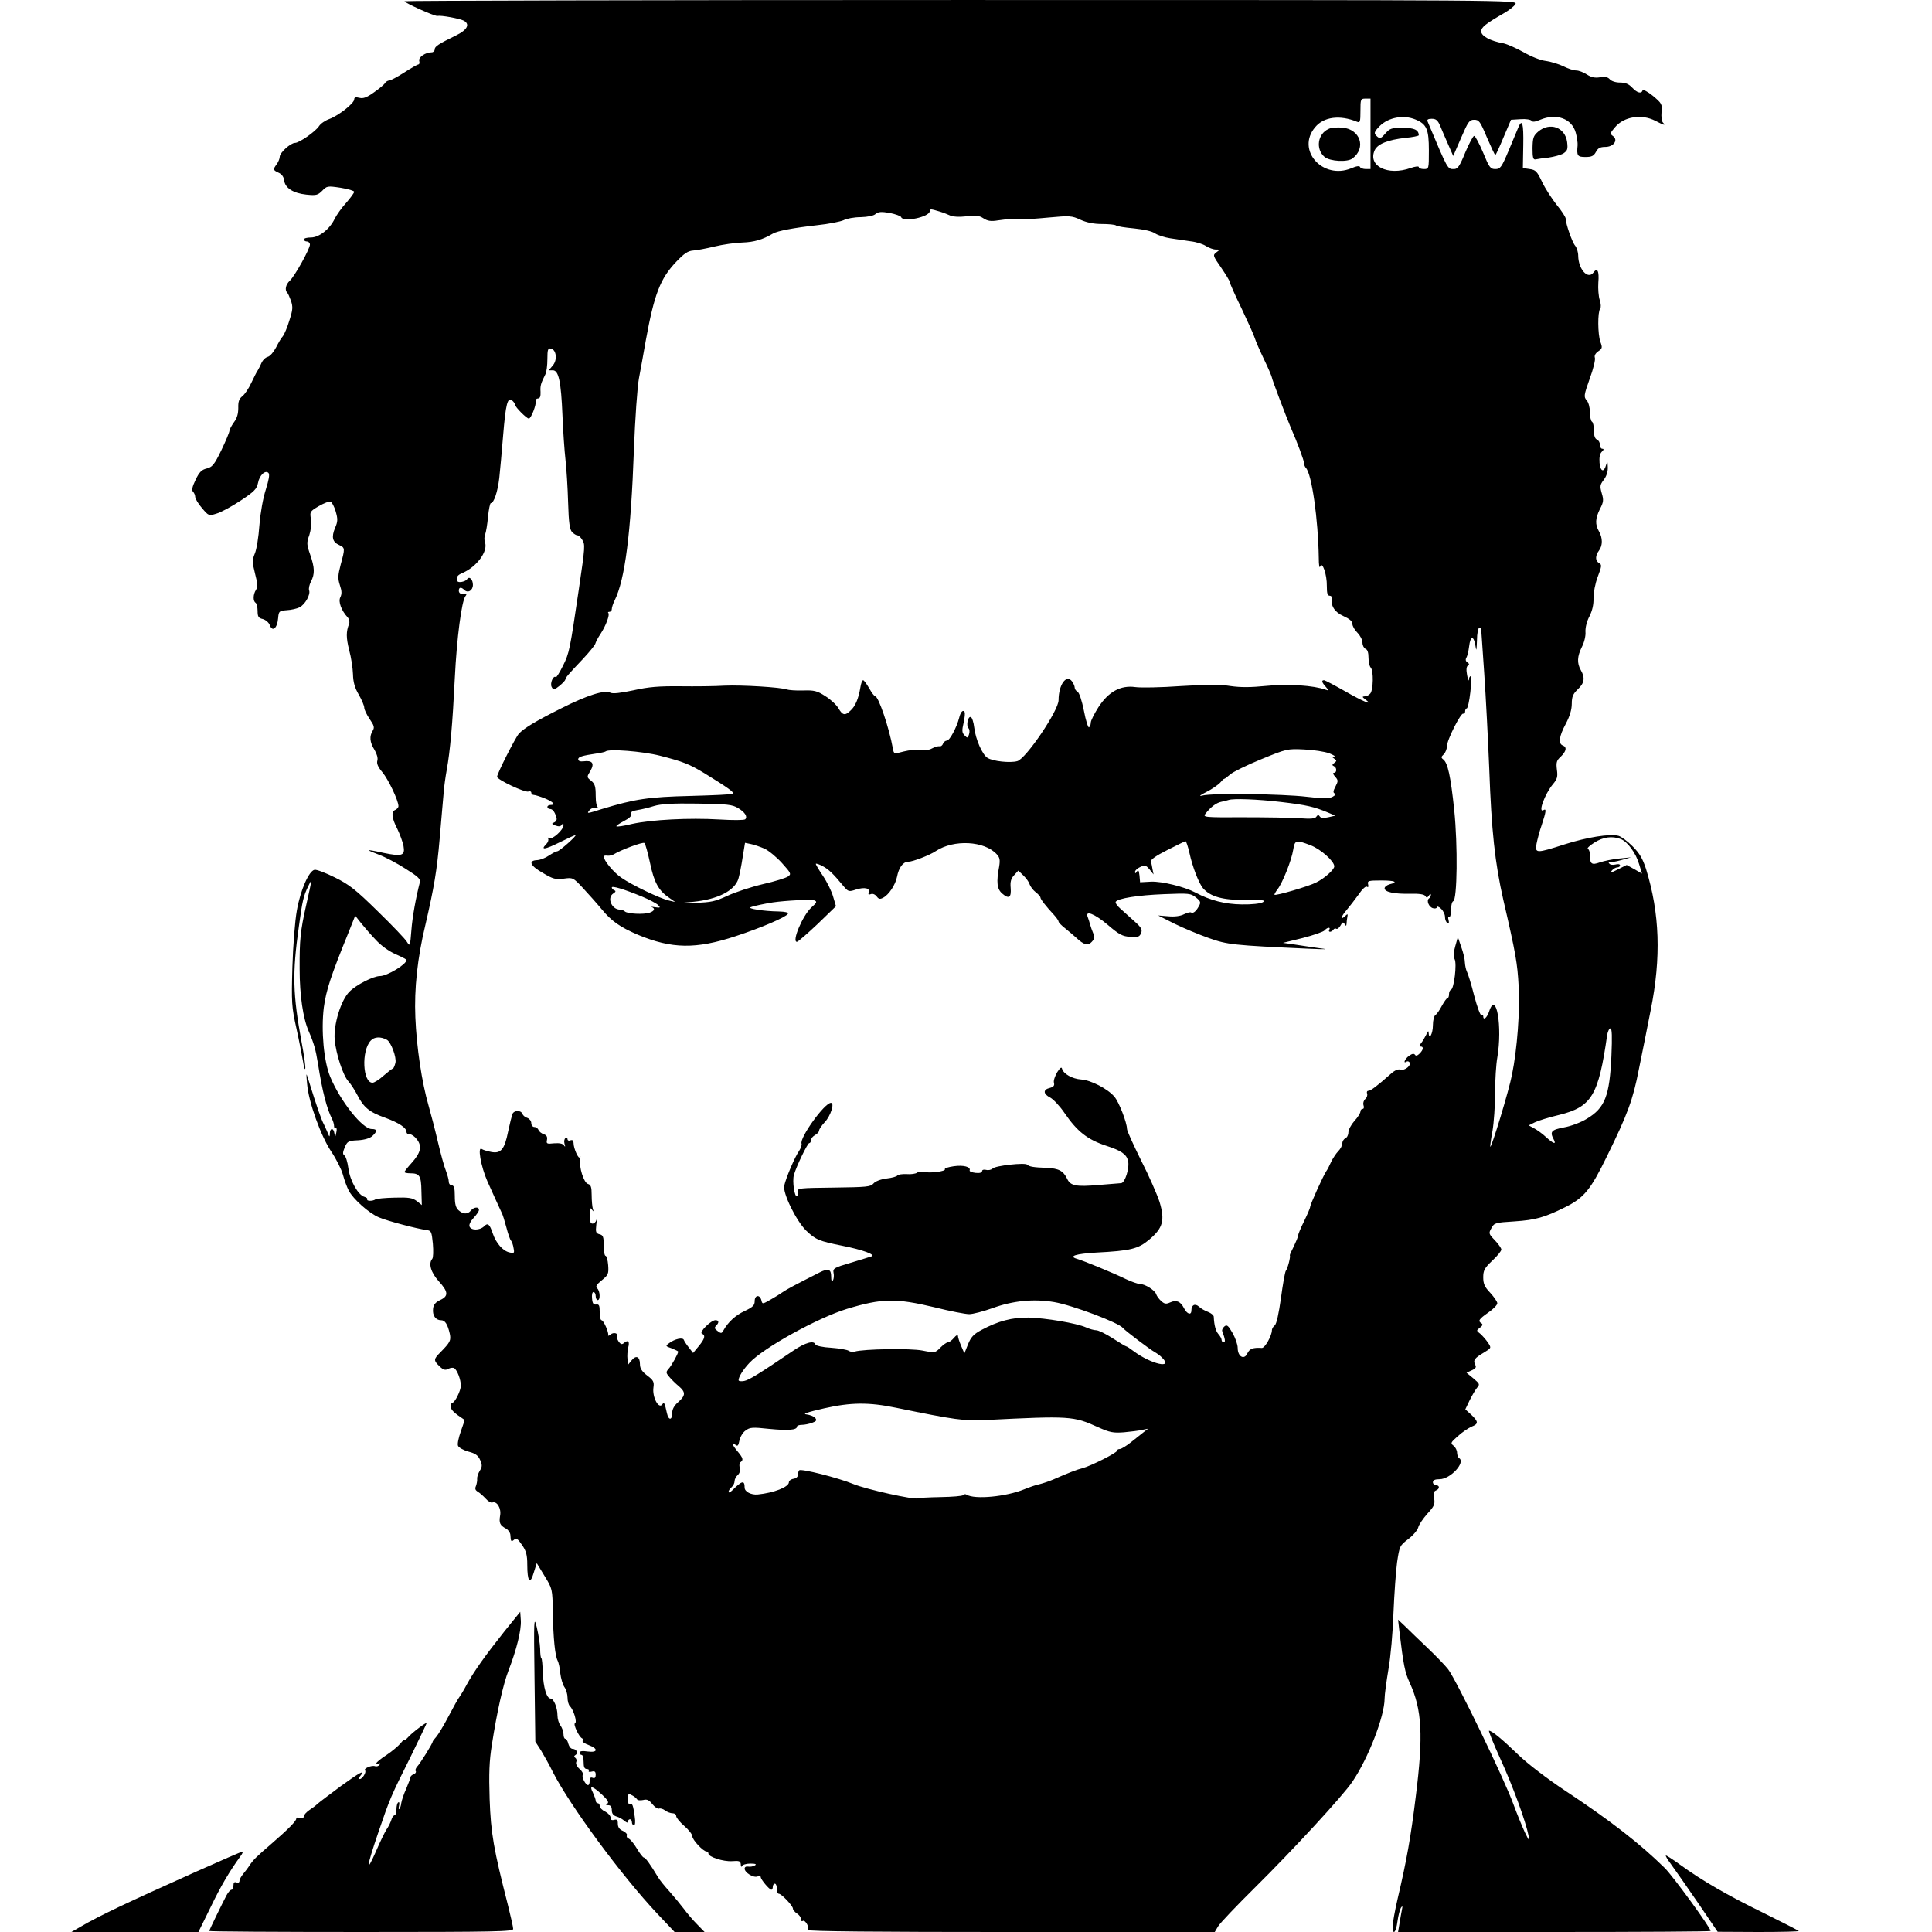 <?xml version="1.0" standalone="no"?>
<!DOCTYPE svg PUBLIC "-//W3C//DTD SVG 20010904//EN"
 "http://www.w3.org/TR/2001/REC-SVG-20010904/DTD/svg10.dtd">
<svg version="1.0" xmlns="http://www.w3.org/2000/svg"
 width="960pt" height="960pt" viewBox="0 0 960 960"
 preserveAspectRatio="xMidYMid meet">
<g transform="translate(0,960) scale(0.1,-0.1)"
fill="#000000" stroke="none">
<path d="M2010 9594 c0 -8 149 -75 163 -73 19 4 110 -13 130 -23 34 -17 20
-46 -35 -73 -92 -45 -108 -56 -108 -71 0 -7 -7 -14 -15 -14 -31 0 -66 -24 -62
-42 3 -10 1 -18 -4 -18 -4 0 -36 -18 -70 -40 -34 -22 -68 -40 -75 -40 -7 0
-17 -6 -21 -13 -4 -7 -29 -28 -55 -46 -35 -25 -53 -32 -72 -27 -19 5 -26 2
-26 -8 0 -19 -77 -80 -123 -97 -20 -7 -44 -23 -52 -36 -18 -27 -98 -83 -119
-83 -22 0 -76 -49 -76 -69 0 -9 -7 -26 -15 -37 -19 -26 -19 -29 9 -42 16 -7
26 -21 28 -38 4 -38 45 -64 110 -71 49 -5 57 -3 79 19 23 24 26 25 92 15 37
-6 67 -15 67 -20 0 -5 -18 -30 -40 -55 -23 -25 -48 -61 -57 -79 -24 -51 -77
-93 -118 -93 -19 0 -35 -4 -35 -10 0 -5 7 -10 15 -10 8 0 15 -7 15 -15 0 -22
-76 -158 -100 -180 -20 -18 -26 -46 -13 -59 4 -3 12 -22 19 -41 10 -30 9 -45
-8 -97 -10 -34 -25 -69 -32 -78 -8 -8 -23 -34 -34 -56 -12 -23 -30 -44 -41
-47 -12 -3 -25 -16 -31 -29 -5 -12 -14 -30 -19 -38 -6 -8 -20 -37 -33 -64 -12
-26 -32 -56 -44 -65 -16 -13 -21 -27 -20 -58 0 -29 -6 -51 -22 -72 -12 -17
-22 -36 -22 -42 0 -7 -18 -50 -40 -96 -35 -72 -45 -84 -73 -91 -25 -6 -37 -18
-55 -56 -17 -35 -20 -52 -13 -59 6 -6 11 -18 11 -26 0 -9 15 -34 34 -56 33
-39 34 -39 72 -27 22 6 75 35 119 64 68 45 81 58 87 88 7 38 36 66 52 50 7 -7
2 -34 -13 -82 -14 -43 -27 -116 -32 -178 -4 -58 -14 -121 -23 -141 -13 -32
-13 -42 1 -98 13 -49 14 -68 5 -82 -15 -23 -15 -56 -2 -64 5 -3 10 -22 10 -40
0 -29 4 -36 26 -41 14 -4 30 -17 35 -31 13 -35 37 -14 41 35 3 35 5 37 43 40
22 1 51 8 63 14 28 14 56 64 48 85 -3 8 1 27 9 43 20 38 19 69 -4 135 -17 49
-18 58 -4 96 8 26 12 57 8 80 -6 36 -5 38 39 64 26 15 52 25 59 22 6 -2 18
-24 25 -48 11 -38 11 -50 -3 -82 -19 -46 -13 -70 20 -85 30 -14 30 -16 8 -97
-14 -54 -15 -69 -4 -103 10 -29 10 -44 2 -60 -11 -21 5 -66 37 -100 7 -8 10
-22 7 -31 -16 -40 -15 -70 0 -131 10 -36 18 -90 19 -120 1 -40 9 -68 29 -102
15 -26 27 -55 27 -64 0 -10 12 -35 27 -57 22 -32 25 -42 15 -58 -17 -27 -15
-57 9 -95 12 -21 18 -41 14 -54 -4 -14 3 -31 25 -57 30 -36 80 -141 80 -169 0
-6 -7 -14 -15 -18 -22 -8 -19 -40 9 -94 13 -27 27 -65 31 -85 9 -49 -7 -54
-99 -35 -39 9 -72 15 -74 13 -1 -1 22 -11 51 -22 30 -11 89 -42 131 -69 64
-40 77 -52 72 -69 -19 -74 -37 -171 -42 -240 -6 -77 -7 -79 -22 -55 -8 14 -73
82 -145 152 -110 108 -142 133 -213 168 -46 23 -91 40 -101 38 -28 -5 -71
-103 -88 -203 -9 -49 -19 -175 -22 -280 -5 -178 -4 -197 20 -305 14 -63 28
-137 33 -165 4 -27 9 -43 11 -35 2 8 -6 67 -18 130 -44 240 -47 342 -14 575
18 132 23 152 46 200 21 43 21 43 -10 -95 -28 -124 -33 -171 -32 -316 0 -129
17 -245 45 -308 26 -60 35 -92 46 -161 22 -140 44 -224 71 -277 5 -10 9 -25 9
-33 0 -9 4 -14 9 -11 4 3 6 -7 2 -22 -5 -25 -6 -25 -9 -5 -4 30 -22 30 -23 1
0 -15 -2 -18 -6 -8 -3 8 -13 31 -22 50 -16 30 -35 86 -80 230 -10 32 -10 29
-5 -25 7 -90 68 -259 120 -337 25 -37 51 -89 58 -115 7 -26 20 -62 29 -79 22
-42 100 -112 150 -133 42 -18 190 -57 237 -63 23 -3 25 -8 31 -68 3 -36 2 -69
-3 -75 -20 -23 -7 -68 32 -111 48 -53 50 -74 7 -94 -23 -11 -33 -23 -35 -43
-4 -33 13 -57 39 -57 21 0 33 -20 44 -67 7 -34 2 -43 -47 -93 -34 -34 -34 -40
-4 -69 19 -18 28 -21 43 -13 11 6 24 7 30 4 15 -10 33 -57 33 -87 0 -25 -30
-85 -42 -85 -5 0 -8 -9 -8 -19 0 -16 15 -31 68 -66 1 -2 -7 -27 -18 -57 -11
-31 -18 -63 -14 -72 4 -9 27 -22 52 -29 35 -9 48 -19 58 -42 11 -25 10 -34 -2
-53 -8 -13 -14 -31 -13 -40 1 -9 -2 -25 -6 -36 -6 -13 -3 -21 9 -28 10 -6 27
-21 39 -34 12 -14 27 -22 33 -20 23 9 46 -29 39 -65 -6 -37 -1 -48 30 -65 11
-6 20 -20 21 -30 2 -34 4 -37 18 -25 12 10 19 5 40 -26 21 -30 26 -50 26 -98
0 -84 14 -102 32 -40 l15 48 39 -64 c39 -64 39 -64 41 -179 2 -130 11 -217 24
-242 5 -9 11 -37 13 -62 3 -25 12 -56 20 -68 9 -12 16 -36 16 -53 0 -17 5 -36
12 -43 19 -19 37 -81 25 -85 -10 -3 20 -69 36 -75 4 -2 5 -8 2 -12 -3 -5 11
-14 30 -21 49 -18 46 -39 -5 -32 -26 4 -40 2 -40 -6 0 -6 5 -11 10 -11 6 0 10
-16 10 -35 0 -25 4 -35 16 -35 8 0 13 -4 10 -9 -4 -5 3 -7 14 -4 15 4 20 0 20
-16 0 -14 -5 -19 -15 -15 -10 4 -15 0 -15 -15 0 -12 -3 -21 -8 -21 -12 0 -33
40 -26 51 3 6 -4 19 -16 29 -13 11 -20 26 -17 34 4 9 1 18 -5 22 -7 4 -6 9 2
14 15 9 4 30 -15 30 -8 0 -17 11 -21 25 -3 14 -10 25 -15 25 -5 0 -9 10 -9 23
0 13 -7 32 -15 43 -8 10 -15 33 -15 51 0 38 -19 83 -34 83 -20 0 -36 56 -39
128 -1 40 -4 72 -7 72 -3 0 -6 21 -6 48 -1 26 -9 74 -17 107 -14 57 -15 42
-11 -254 l4 -315 29 -45 c15 -25 42 -73 58 -106 85 -167 342 -516 520 -705
l85 -90 74 0 75 0 -37 38 c-20 20 -50 55 -66 77 -16 21 -48 60 -71 86 -23 25
-49 57 -57 71 -41 68 -63 98 -71 98 -4 0 -20 20 -34 44 -14 24 -33 47 -41 50
-8 3 -12 10 -9 16 3 5 -5 15 -19 22 -18 7 -26 19 -26 36 0 19 -4 23 -19 19
-12 -3 -18 1 -17 11 0 9 -11 22 -26 30 -16 7 -28 20 -28 28 0 7 -4 14 -10 14
-5 0 -10 6 -10 13 0 6 -7 24 -14 40 -20 38 -3 34 45 -10 28 -26 36 -39 27 -45
-10 -5 -8 -8 5 -8 11 0 17 -8 17 -24 0 -17 7 -27 23 -32 12 -3 30 -13 40 -22
11 -9 17 -11 17 -4 0 7 5 12 10 12 6 0 10 -7 10 -15 0 -8 5 -15 10 -15 6 0 8
17 4 43 -8 58 -12 69 -24 62 -6 -4 -10 7 -10 25 0 27 2 30 19 20 11 -5 23 -15
26 -20 3 -6 17 -7 31 -4 19 5 29 0 45 -20 12 -15 27 -25 33 -23 7 3 20 -1 31
-9 10 -8 27 -14 37 -14 10 0 18 -6 18 -14 0 -8 18 -30 40 -49 22 -19 40 -42
40 -51 0 -18 54 -76 71 -76 5 0 9 -4 9 -10 0 -17 74 -41 118 -38 36 3 42 0 43
-17 0 -11 3 -14 6 -7 2 6 21 12 41 12 26 0 33 -3 23 -9 -8 -5 -23 -8 -33 -6
-10 2 -18 -2 -18 -10 0 -20 44 -47 64 -39 9 3 16 2 16 -3 0 -12 43 -63 53 -63
4 0 7 7 7 15 0 8 5 15 10 15 6 0 10 -11 10 -25 0 -14 4 -25 10 -25 13 0 70
-60 70 -74 0 -6 9 -17 20 -24 11 -7 20 -19 20 -28 0 -8 4 -13 9 -9 12 7 34
-32 26 -45 -4 -7 348 -10 1007 -10 l1014 0 16 27 c9 16 91 102 183 193 189
187 439 458 485 527 79 116 160 326 160 413 0 19 9 85 19 145 11 61 22 187 25
280 4 94 12 207 18 252 12 80 13 83 55 115 24 18 46 44 50 58 3 14 24 44 45
68 35 38 39 48 34 77 -5 24 -3 34 9 39 19 7 20 26 0 26 -8 0 -15 7 -15 15 0
10 10 15 33 15 54 0 131 84 97 105 -5 3 -10 16 -10 27 0 11 -8 27 -17 34 -17
13 -15 16 21 48 22 20 52 40 68 47 35 14 35 24 -1 59 l-30 27 21 44 c12 24 28
52 37 63 15 17 14 20 -18 47 l-34 28 26 12 c20 9 24 16 17 28 -11 22 -4 32 43
60 38 23 38 23 21 49 -10 15 -27 34 -38 44 -21 16 -21 17 -2 31 13 10 15 16 8
21 -20 12 -14 21 33 54 25 17 45 38 45 46 0 8 -16 31 -35 52 -28 29 -35 45
-35 77 0 34 6 46 45 83 25 23 45 48 45 55 0 7 -15 28 -32 46 -31 32 -32 35
-17 61 14 26 19 27 114 33 104 7 148 19 251 70 95 47 127 86 209 254 103 210
129 281 158 430 15 72 41 204 59 295 53 263 45 482 -23 702 -17 52 -32 78 -67
113 -25 25 -56 48 -70 52 -44 11 -155 -7 -266 -42 -143 -46 -150 -46 -141 3 4
20 15 63 26 94 21 64 24 82 9 73 -30 -18 6 80 46 128 22 26 25 38 20 73 -4 35
-2 45 19 64 28 27 32 48 10 56 -23 9 -18 46 15 107 20 38 30 71 30 100 0 35 6
49 30 72 33 31 37 57 15 95 -20 35 -18 69 5 115 12 23 20 56 18 76 -1 21 7 53
20 77 14 28 21 58 20 90 0 27 8 72 21 106 20 53 21 60 7 68 -20 11 -20 37 -1
62 19 25 19 63 0 96 -20 35 -18 64 5 111 18 34 19 45 9 78 -10 35 -9 42 10 67
13 17 21 40 20 63 -1 30 -2 32 -8 12 -11 -40 -28 -36 -33 9 -2 27 1 45 11 55
11 10 11 15 3 15 -7 0 -12 9 -12 20 0 11 -7 23 -15 26 -10 4 -15 20 -15 44 0
22 -4 42 -10 45 -5 3 -10 25 -10 47 0 24 -7 49 -16 59 -15 17 -14 25 15 107
18 48 29 95 26 104 -4 10 2 22 16 32 21 14 22 19 11 48 -13 37 -14 147 -1 164
5 6 4 25 -2 43 -6 18 -9 57 -7 87 5 58 -5 77 -25 49 -27 -35 -74 17 -75 84 0
18 -7 40 -15 50 -15 17 -47 109 -47 134 0 8 -20 39 -44 68 -24 30 -57 81 -73
114 -25 53 -32 61 -62 65 l-34 5 2 113 c2 109 -5 136 -25 88 -5 -12 -27 -64
-48 -115 -35 -83 -41 -91 -66 -91 -25 0 -30 8 -61 83 -19 45 -39 82 -44 82 -5
0 -25 -37 -44 -82 -28 -69 -38 -83 -56 -83 -33 0 -29 -7 -132 238 -3 8 4 12
21 12 21 0 30 -7 42 -35 8 -20 26 -61 40 -93 l25 -57 39 90 c35 81 41 90 65
90 24 0 30 -8 63 -87 21 -48 39 -88 42 -88 3 0 21 40 41 88 l37 87 48 3 c26 2
50 -2 54 -8 4 -7 18 -6 43 5 81 34 158 6 177 -65 6 -22 10 -50 9 -62 -5 -52
-1 -58 39 -58 31 0 41 5 52 25 10 19 21 25 46 25 42 0 66 34 39 54 -16 11 -15
15 10 44 44 53 132 67 200 32 44 -23 54 -25 38 -9 -6 6 -9 29 -7 52 4 40 1 44
-43 81 -26 21 -49 33 -51 27 -6 -18 -27 -13 -52 14 -17 18 -34 25 -61 25 -21
0 -42 7 -50 16 -9 11 -23 14 -49 10 -26 -4 -43 0 -65 14 -17 11 -40 20 -53 20
-12 0 -41 9 -62 20 -22 11 -61 23 -87 27 -28 3 -75 22 -113 44 -36 20 -81 40
-100 44 -64 11 -110 36 -110 59 0 21 22 38 112 90 26 15 52 35 58 46 11 20 -7
20 -2755 20 -1521 0 -2765 -3 -2765 -6z m4800 -659 l0 -175 -24 0 c-13 0 -26
5 -28 10 -2 7 -18 5 -43 -6 -143 -59 -276 91 -180 204 43 52 123 62 208 27 15
-6 17 0 17 54 0 58 1 61 25 61 l25 0 0 -175z m224 71 c55 -23 66 -48 66 -153
0 -93 0 -93 -25 -93 -14 0 -25 4 -25 10 0 5 -19 3 -41 -5 -113 -40 -214 10
-178 89 15 31 65 51 152 61 37 3 67 10 67 13 -1 27 -23 37 -81 37 -54 0 -63
-3 -85 -28 -20 -24 -27 -27 -39 -17 -20 17 -19 23 11 54 44 43 118 57 178 32z
m-2365 -457 c20 -6 44 -16 55 -21 10 -5 44 -7 77 -3 48 6 65 4 86 -10 20 -13
37 -16 72 -10 51 7 74 9 111 5 14 -1 76 3 139 9 107 10 117 9 160 -11 31 -14
66 -21 106 -21 33 0 65 -3 70 -7 6 -5 46 -11 90 -15 49 -5 90 -14 105 -25 14
-9 48 -20 75 -24 28 -4 73 -11 101 -15 28 -3 63 -14 77 -24 15 -9 36 -17 49
-17 21 0 21 0 2 -14 -18 -14 -18 -16 24 -76 23 -34 42 -65 42 -70 0 -5 26 -65
59 -132 32 -68 62 -134 66 -148 4 -14 25 -62 46 -106 22 -45 39 -86 39 -90 0
-8 71 -195 94 -249 31 -70 66 -164 66 -177 0 -8 4 -18 9 -23 29 -30 61 -254
64 -449 0 -33 3 -51 7 -41 10 29 34 -40 33 -97 0 -35 3 -48 14 -48 7 0 13 -6
11 -12 -7 -37 14 -70 57 -89 31 -14 45 -26 45 -39 0 -11 11 -30 25 -44 14 -14
25 -36 25 -49 0 -14 7 -27 15 -31 10 -3 15 -19 15 -44 0 -21 5 -43 11 -49 15
-15 13 -111 -2 -129 -6 -8 -19 -14 -28 -14 -13 -1 -13 -3 3 -15 45 -34 -11
-11 -100 40 -53 30 -100 55 -105 55 -14 0 -11 -11 9 -33 16 -19 16 -20 -1 -14
-58 21 -188 30 -293 19 -80 -8 -130 -8 -179 -1 -48 8 -119 8 -247 0 -98 -7
-201 -9 -227 -5 -73 10 -133 -23 -183 -100 -21 -33 -38 -67 -38 -77 0 -10 -4
-20 -9 -23 -4 -3 -16 34 -25 82 -10 50 -23 90 -32 95 -8 4 -14 14 -14 21 0 7
-6 20 -13 30 -28 38 -67 -16 -67 -93 0 -52 -162 -291 -205 -303 -35 -10 -121
-1 -148 16 -25 15 -59 91 -66 150 -3 27 -11 51 -17 53 -15 5 -24 -43 -12 -55
6 -6 7 -19 3 -31 -6 -19 -8 -20 -22 -5 -13 13 -14 23 -5 62 6 26 8 50 5 54 -8
14 -20 0 -27 -29 -12 -47 -47 -113 -61 -113 -7 0 -16 -7 -19 -15 -3 -9 -11
-15 -18 -13 -7 1 -24 -4 -37 -11 -14 -8 -38 -11 -58 -8 -18 3 -55 0 -82 -7
-49 -13 -49 -13 -54 13 -19 106 -72 261 -88 261 -4 0 -18 18 -30 40 -13 22
-26 40 -30 40 -5 0 -11 -17 -14 -37 -9 -54 -25 -93 -49 -114 -27 -26 -39 -24
-60 12 -10 17 -39 44 -65 60 -40 26 -55 30 -111 28 -36 -1 -72 2 -80 5 -29 11
-225 23 -310 19 -47 -3 -146 -4 -220 -3 -105 1 -157 -3 -232 -20 -66 -14 -103
-18 -115 -12 -29 15 -116 -13 -243 -77 -130 -65 -187 -100 -212 -127 -18 -21
-108 -198 -108 -214 0 -14 139 -80 156 -73 8 3 14 0 14 -6 0 -6 6 -11 12 -11
7 0 32 -8 55 -17 43 -18 56 -33 28 -33 -8 0 -15 -4 -15 -10 0 -5 6 -10 14 -10
13 0 26 -19 32 -48 1 -7 -5 -16 -13 -19 -13 -5 -12 -8 7 -15 16 -6 26 -5 32 4
6 10 8 9 8 -3 0 -22 -56 -73 -71 -64 -7 5 -10 4 -5 -3 3 -6 -1 -18 -10 -27
-30 -30 -7 -27 66 9 40 20 75 36 79 36 11 0 -79 -80 -90 -80 -6 0 -24 -10 -41
-21 -17 -12 -43 -22 -59 -23 -46 -2 -35 -28 29 -64 50 -30 63 -33 103 -28 45
6 47 6 95 -46 27 -29 69 -76 93 -105 50 -61 93 -90 181 -128 168 -70 288 -72
485 -7 128 42 249 94 260 111 4 7 -12 11 -47 12 -72 1 -156 14 -138 21 14 6
71 18 110 24 61 9 191 16 206 10 15 -6 14 -10 -15 -36 -43 -40 -98 -170 -71
-170 5 0 51 40 102 88 l92 89 -14 47 c-7 26 -30 73 -51 104 -21 31 -37 58 -35
60 2 2 18 -3 34 -12 29 -15 53 -38 104 -100 23 -27 26 -28 62 -16 42 13 71 7
63 -15 -4 -10 -1 -12 10 -8 9 4 21 -1 29 -11 10 -14 17 -15 32 -7 29 15 61 64
69 103 9 47 30 76 56 76 22 0 106 32 137 53 90 59 242 51 303 -16 15 -16 17
-28 12 -60 -15 -78 -11 -113 15 -135 33 -29 46 -20 42 28 -3 31 2 47 17 63
l21 23 25 -24 c13 -13 28 -32 31 -44 4 -11 17 -29 30 -39 13 -10 24 -22 24
-27 0 -8 27 -43 68 -87 12 -13 22 -28 22 -32 0 -5 15 -20 33 -34 17 -14 41
-34 53 -45 40 -38 60 -43 79 -22 15 16 16 25 7 43 -5 12 -12 31 -15 42 -3 11
-8 28 -12 38 -15 36 34 17 100 -39 56 -48 73 -57 111 -59 39 -3 46 0 54 18 7
18 2 28 -33 59 -23 21 -55 49 -70 63 -16 14 -26 29 -23 34 11 17 110 33 241
38 123 5 132 4 157 -16 24 -19 26 -25 15 -44 -14 -26 -28 -37 -39 -31 -4 3
-20 -2 -35 -9 -18 -9 -46 -13 -78 -10 l-50 4 81 -41 c45 -22 122 -54 170 -71
93 -33 121 -36 494 -53 101 -4 107 -4 45 4 -38 6 -92 13 -120 18 l-50 7 98 24
c54 14 103 31 109 38 12 15 32 18 23 3 -3 -5 -2 -10 4 -10 5 0 13 5 16 10 4 6
10 8 15 5 5 -3 14 4 21 16 9 17 13 19 20 8 7 -12 9 -11 10 1 0 8 2 23 4 34 3
14 1 16 -8 7 -27 -27 -26 -8 1 23 16 19 44 55 62 80 18 27 36 44 42 40 7 -5 9
0 6 12 -4 17 1 19 64 19 70 0 88 -8 43 -19 -14 -4 -25 -13 -25 -20 0 -19 50
-29 129 -27 43 1 68 -3 73 -11 6 -10 10 -10 18 2 6 9 10 10 10 3 0 -6 -4 -14
-9 -17 -15 -10 -1 -44 20 -49 10 -3 19 0 19 5 0 6 9 3 20 -7 11 -10 20 -28 20
-41 0 -13 5 -26 12 -30 8 -5 9 0 6 14 -4 12 -2 20 3 16 5 -3 9 13 9 35 0 21 5
41 11 43 20 7 23 277 5 453 -18 170 -32 233 -54 251 -12 9 -12 13 2 26 9 9 16
28 16 41 0 31 70 168 81 161 5 -3 9 2 9 10 0 9 4 16 8 16 5 0 13 36 18 80 5
44 6 80 2 80 -5 0 -9 -8 -9 -17 -1 -10 -5 0 -9 22 -5 27 -4 42 4 48 8 5 7 9
-3 16 -8 5 -10 14 -5 22 5 8 11 33 14 57 6 53 23 55 31 5 5 -32 6 -28 8 25 0
34 6 62 11 62 6 0 10 -3 10 -7 0 -5 7 -102 15 -218 8 -115 19 -329 25 -475 11
-308 28 -467 70 -652 62 -267 70 -315 76 -428 7 -122 -7 -313 -33 -440 -14
-75 -102 -365 -108 -358 -1 1 3 37 11 78 7 41 13 127 13 190 0 63 5 142 11
175 26 153 -5 335 -40 231 -11 -34 -30 -49 -30 -25 0 5 -4 8 -9 5 -5 -3 -21
40 -36 97 -14 56 -31 110 -36 119 -5 10 -9 30 -10 45 0 16 -8 50 -18 77 l-17
50 -13 -46 c-9 -31 -10 -52 -3 -64 12 -23 -3 -147 -18 -152 -6 -2 -10 -12 -10
-23 0 -10 -3 -19 -8 -19 -4 0 -16 -17 -27 -37 -11 -21 -25 -42 -32 -46 -7 -4
-13 -27 -13 -52 0 -41 -19 -76 -21 -38 0 13 -4 11 -12 -8 -7 -14 -18 -33 -26
-43 -9 -10 -10 -16 -2 -16 16 0 14 -16 -5 -35 -11 -11 -19 -13 -23 -6 -5 7
-14 6 -29 -5 -21 -14 -32 -42 -13 -29 5 3 12 1 15 -4 10 -15 -24 -42 -44 -36
-12 4 -29 -3 -47 -19 -71 -63 -102 -86 -113 -86 -7 0 -10 -6 -7 -14 3 -8 -1
-20 -9 -27 -8 -7 -12 -20 -9 -30 4 -11 2 -19 -4 -19 -6 0 -11 -6 -11 -13 0 -7
-13 -29 -30 -47 -16 -18 -30 -44 -30 -57 0 -13 -7 -26 -15 -29 -8 -4 -15 -15
-15 -25 0 -10 -9 -28 -20 -39 -11 -11 -26 -34 -35 -52 -8 -18 -19 -40 -25 -48
-16 -24 -80 -166 -80 -177 0 -6 -14 -38 -30 -71 -17 -34 -30 -66 -30 -72 0 -6
-10 -30 -21 -53 -12 -23 -21 -43 -20 -45 5 -5 -11 -67 -20 -77 -4 -6 -15 -67
-24 -135 -11 -78 -22 -129 -31 -136 -8 -6 -14 -17 -14 -24 0 -27 -35 -89 -50
-88 -44 3 -61 -4 -72 -27 -15 -34 -48 -17 -48 27 0 17 -12 51 -26 75 -21 37
-28 42 -40 32 -8 -7 -13 -17 -11 -23 15 -40 17 -56 8 -56 -6 0 -11 5 -11 12 0
6 -7 19 -16 29 -13 15 -21 43 -23 87 -1 7 -13 17 -28 23 -16 6 -36 17 -45 26
-20 18 -38 9 -38 -18 0 -26 -21 -20 -37 11 -17 33 -37 42 -67 29 -22 -10 -29
-9 -46 6 -11 10 -22 25 -25 34 -6 20 -56 51 -81 51 -10 0 -41 11 -69 24 -61
30 -212 92 -244 101 -44 13 -5 25 95 31 172 9 209 18 264 64 69 58 79 96 52
187 -12 37 -53 131 -92 207 -38 77 -70 147 -70 156 0 31 -40 135 -63 161 -33
39 -117 82 -164 85 -45 3 -89 28 -96 54 -2 10 -10 4 -24 -18 -11 -19 -19 -42
-16 -52 4 -14 -2 -21 -21 -26 -34 -8 -33 -30 3 -48 16 -9 48 -43 71 -77 63
-92 114 -132 209 -163 71 -23 98 -41 106 -73 9 -35 -15 -111 -34 -112 -9 -1
-59 -5 -111 -9 -113 -10 -141 -4 -157 30 -20 41 -42 52 -102 55 -64 2 -88 6
-97 16 -11 11 -158 -5 -171 -19 -7 -7 -22 -10 -33 -7 -12 3 -20 0 -20 -6 0 -8
-12 -11 -32 -9 -18 2 -31 7 -30 12 7 18 -30 28 -79 21 -27 -4 -47 -10 -44 -15
6 -10 -75 -21 -103 -13 -12 3 -28 1 -35 -4 -6 -5 -30 -9 -52 -7 -22 1 -42 -2
-46 -7 -3 -5 -27 -12 -55 -15 -29 -4 -55 -14 -64 -25 -13 -16 -34 -18 -198
-20 -170 -2 -182 -3 -177 -20 3 -9 1 -20 -4 -23 -13 -8 -25 75 -16 106 13 45
68 158 76 158 5 0 9 7 9 15 0 8 9 19 20 25 11 6 20 16 20 22 0 7 13 26 29 43
29 31 49 95 30 95 -32 0 -157 -174 -146 -203 2 -7 -4 -23 -13 -37 -20 -28 -64
-131 -73 -171 -9 -36 59 -175 109 -224 47 -45 64 -52 179 -75 102 -20 169 -45
145 -53 -8 -3 -55 -17 -104 -32 -82 -24 -88 -28 -84 -50 3 -13 1 -30 -3 -37
-6 -8 -9 -2 -9 20 0 36 -15 41 -58 19 -124 -63 -160 -82 -182 -97 -14 -10 -42
-27 -63 -39 -39 -22 -39 -22 -44 -1 -8 29 -33 25 -33 -5 0 -21 -9 -30 -49 -49
-46 -21 -84 -56 -107 -98 -8 -14 -11 -15 -28 -2 -16 11 -17 17 -8 26 16 16 15
28 -3 28 -22 0 -83 -60 -67 -67 19 -8 14 -26 -16 -62 l-28 -34 -21 27 c-12 15
-23 32 -25 38 -5 14 -45 5 -73 -16 -19 -14 -19 -15 13 -26 17 -7 32 -14 32
-16 0 -10 -33 -70 -48 -86 -14 -16 -13 -20 4 -40 10 -12 31 -33 47 -46 35 -30
34 -46 -3 -79 -20 -17 -30 -36 -30 -55 0 -36 -18 -37 -26 0 -11 50 -14 57 -22
45 -18 -29 -52 35 -45 83 4 27 0 36 -31 59 -26 20 -36 35 -36 56 0 38 -19 47
-41 20 l-18 -22 -3 28 c-2 16 0 40 3 55 9 32 1 42 -19 26 -11 -10 -17 -9 -28
6 -7 11 -11 22 -9 27 9 14 -16 21 -31 8 -8 -7 -14 -8 -12 -3 4 13 -23 74 -33
74 -5 0 -9 18 -9 40 0 33 -3 40 -17 38 -14 -2 -19 5 -21 30 -2 18 1 32 7 32 6
0 11 -9 11 -20 0 -11 5 -20 10 -20 14 0 12 44 -2 58 -10 10 -5 18 23 41 32 26
34 32 31 75 -2 25 -8 46 -13 46 -5 0 -9 23 -9 51 0 43 -3 52 -21 56 -18 5 -20
11 -16 47 3 23 3 33 0 23 -2 -9 -11 -17 -19 -17 -10 0 -14 12 -14 43 0 33 3
39 11 27 9 -12 10 -12 5 3 -3 10 -6 41 -6 69 0 40 -4 51 -18 55 -21 5 -46 85
-39 124 2 13 2 18 -1 10 -5 -17 -32 41 -32 70 0 12 -5 16 -15 13 -8 -4 -15 -1
-15 6 0 6 -5 8 -10 5 -6 -4 -8 -16 -5 -28 5 -16 4 -18 -3 -8 -6 9 -23 12 -49
10 -36 -4 -39 -2 -35 17 3 15 -2 24 -16 28 -11 4 -23 13 -26 21 -3 8 -12 15
-21 15 -8 0 -15 9 -15 19 0 11 -9 22 -19 26 -11 3 -22 12 -25 20 -7 20 -42 19
-50 -1 -3 -9 -13 -48 -21 -86 -18 -90 -36 -111 -84 -102 -20 4 -40 10 -46 14
-24 19 -6 -85 27 -160 28 -62 59 -131 70 -154 6 -10 16 -44 24 -74 8 -31 18
-61 23 -66 5 -6 11 -23 13 -38 5 -25 3 -27 -21 -21 -32 7 -66 46 -82 93 -16
48 -25 56 -44 36 -21 -20 -64 -21 -72 0 -3 9 5 26 21 43 14 15 26 32 26 39 0
17 -25 15 -40 -3 -16 -20 -39 -19 -62 2 -13 12 -18 30 -18 70 0 40 -4 53 -15
53 -8 0 -15 8 -15 19 0 10 -7 34 -14 53 -8 19 -26 84 -40 144 -14 60 -35 141
-46 179 -34 117 -60 292 -66 440 -6 142 10 294 50 460 43 186 57 267 71 430 9
99 17 203 20 230 2 28 9 77 15 110 17 93 29 231 40 455 10 202 34 383 53 408
6 7 6 12 1 11 -21 -4 -34 2 -34 16 0 18 12 19 27 4 18 -18 43 -3 43 25 0 27
-18 45 -29 28 -7 -12 -45 -20 -48 -9 -7 19 -1 29 25 40 71 30 128 108 112 152
-4 11 -4 29 1 40 4 11 11 50 14 88 4 37 10 67 14 67 15 0 34 56 42 125 4 39
13 133 19 210 13 158 22 194 45 175 8 -7 15 -17 15 -22 0 -11 57 -68 68 -68
11 0 38 70 34 87 -2 7 4 13 11 13 10 0 14 10 13 33 -2 30 1 41 24 87 6 11 10
45 10 76 0 47 3 55 17 52 28 -5 34 -58 9 -85 l-19 -23 20 0 c29 0 41 -55 48
-225 3 -77 10 -176 15 -220 5 -44 11 -139 13 -212 3 -102 8 -135 20 -147 9 -9
20 -16 26 -16 6 0 17 -10 24 -22 15 -24 15 -31 -17 -248 -44 -298 -47 -315
-78 -377 -17 -35 -34 -61 -36 -58 -12 12 -30 -30 -21 -48 9 -17 12 -16 39 5
16 13 29 27 29 31 1 10 13 24 86 101 33 35 61 70 63 77 2 8 13 30 26 49 27 41
47 96 39 104 -4 3 -1 6 5 6 7 0 12 6 12 13 0 8 6 27 14 43 52 105 81 333 96
749 6 156 17 313 25 355 8 41 23 126 34 188 42 231 72 308 151 391 39 41 58
54 83 56 18 1 66 10 107 20 41 10 104 19 140 20 57 2 99 14 150 44 23 14 105
29 220 42 58 6 117 18 132 25 15 8 53 15 85 15 35 1 65 7 74 16 14 11 28 12
70 5 29 -6 55 -15 57 -21 9 -27 142 1 142 30 0 12 6 11 49 -2z m1936 -2692
c22 -9 33 -16 25 -16 -13 -1 -13 -2 0 -11 13 -9 13 -11 0 -21 -11 -8 -12 -12
-2 -16 15 -6 16 -33 0 -33 -6 0 -4 -8 6 -19 16 -18 16 -22 2 -49 -12 -23 -13
-31 -3 -35 7 -2 2 -9 -11 -16 -19 -10 -45 -10 -130 0 -117 14 -469 19 -517 6
-20 -5 -14 1 20 18 28 14 57 35 67 45 9 11 18 20 21 20 3 0 16 10 30 22 13 12
82 46 153 75 127 52 130 53 214 49 47 -2 103 -11 125 -19z m-3326 -12 c114
-29 147 -42 221 -87 117 -72 151 -96 141 -102 -5 -4 -100 -8 -211 -11 -206 -5
-275 -15 -439 -65 -76 -24 -77 -24 -61 -5 7 9 22 13 34 10 12 -3 15 -2 9 1 -8
4 -13 26 -13 61 0 45 -4 58 -22 73 -23 18 -23 19 -4 50 21 37 10 53 -35 47
-16 -2 -26 2 -26 10 0 12 18 18 92 29 22 3 42 8 44 10 15 14 183 1 270 -21z
m3086 -230 c128 -15 166 -24 235 -53 l35 -15 -35 -8 c-23 -5 -37 -4 -42 4 -6
9 -10 9 -17 -1 -6 -10 -27 -12 -82 -8 -41 3 -166 5 -279 5 -197 -1 -204 0
-190 18 27 34 54 54 79 59 14 3 31 7 36 9 25 8 141 4 260 -10z m-2698 -30 c34
-20 49 -43 36 -56 -5 -5 -62 -5 -128 -1 -151 9 -338 -1 -434 -22 -40 -10 -75
-15 -78 -12 -3 2 14 14 37 26 27 14 40 26 36 35 -4 10 6 16 32 20 20 3 57 12
82 20 33 10 91 14 215 12 148 -2 174 -5 202 -22z m4386 -154 c34 -13 76 -70
92 -126 l14 -46 -38 22 -38 21 -44 -22 c-33 -17 -40 -19 -30 -6 7 9 20 16 27
16 8 0 14 5 14 10 0 6 -10 8 -24 4 -14 -3 -27 -1 -31 7 -5 7 -4 10 1 6 5 -3
32 1 59 9 l50 14 -59 -6 c-32 -3 -76 -12 -96 -19 -42 -15 -50 -9 -50 40 0 13
-5 25 -10 27 -6 2 8 16 32 31 44 28 88 34 131 18z m-4823 -119 c20 -97 43
-138 95 -173 l30 -21 -30 7 c-43 9 -185 77 -238 114 -39 27 -87 85 -87 105 0
4 8 6 18 4 9 -1 24 2 32 7 33 21 145 63 152 56 5 -4 17 -48 28 -99z m2680 51
c16 -73 47 -152 68 -177 37 -42 99 -59 211 -58 87 1 102 -1 86 -11 -12 -7 -55
-12 -105 -11 -83 1 -157 20 -230 59 -55 29 -166 56 -220 54 l-55 -3 -3 34 c-3
25 -6 30 -13 19 -6 -10 -9 -10 -9 -1 0 7 12 18 26 24 23 11 28 9 46 -12 l20
-25 -5 25 c-2 14 -6 31 -8 39 -3 9 25 29 81 57 47 24 88 44 91 44 3 0 12 -26
19 -57z m602 37 c50 -19 118 -79 118 -105 0 -16 -49 -60 -90 -80 -36 -19 -201
-67 -207 -61 -2 1 5 14 15 27 25 32 70 145 78 197 8 48 13 50 86 22z m-2713
-17 c21 -10 60 -42 87 -72 44 -49 47 -54 30 -66 -9 -7 -66 -25 -124 -38 -59
-14 -138 -40 -177 -58 -60 -28 -82 -33 -160 -35 l-90 -2 80 7 c122 12 205 55
224 114 5 17 15 65 21 106 l12 73 29 -6 c16 -3 47 -14 68 -23z m-609 -238 c36
-15 72 -34 80 -42 13 -13 12 -15 -15 -11 -16 3 -24 3 -17 1 19 -7 14 -20 -10
-28 -30 -10 -110 -6 -123 6 -5 5 -16 9 -25 9 -41 1 -65 59 -33 80 13 8 14 13
6 16 -7 3 -13 9 -13 14 0 10 60 -8 150 -45z m-1322 -216 c26 -28 65 -56 97
-70 30 -13 55 -26 55 -29 0 -22 -97 -80 -132 -80 -33 0 -119 -44 -152 -78 -42
-42 -79 -163 -73 -237 6 -71 42 -181 69 -209 11 -12 30 -41 43 -66 32 -63 60
-86 139 -114 70 -26 106 -50 106 -71 0 -7 7 -12 16 -11 9 0 25 -11 36 -26 26
-34 19 -66 -27 -117 -19 -21 -35 -41 -35 -45 0 -3 12 -6 28 -6 47 0 55 -12 56
-88 l2 -70 -25 20 c-22 16 -39 19 -111 17 -47 -1 -89 -5 -95 -9 -13 -9 -45 -9
-40 1 3 3 -4 9 -14 12 -31 8 -72 80 -80 142 -4 31 -13 60 -20 64 -9 6 -8 15 2
40 13 30 18 33 66 35 32 2 59 10 71 21 26 24 25 35 -3 35 -46 0 -155 137 -206
259 -32 76 -46 230 -32 345 12 86 33 152 123 373 l33 83 30 -38 c16 -20 49
-58 73 -83z m6139 -576 c-9 -199 -32 -258 -122 -312 -29 -18 -79 -37 -114 -43
-63 -12 -71 -21 -51 -59 15 -28 -1 -23 -38 11 -18 17 -45 36 -60 44 l-26 14
30 15 c16 8 70 25 121 37 162 40 196 96 239 398 3 17 10 32 16 32 8 0 9 -40 5
-137z m-6084 80 c20 -12 48 -86 42 -114 -4 -16 -10 -29 -13 -29 -4 0 -24 -16
-46 -35 -21 -19 -46 -35 -55 -35 -49 0 -56 159 -9 209 18 20 50 21 81 4z
m2721 -1329 c76 -19 153 -34 172 -34 18 0 71 14 116 30 101 37 205 47 306 30
89 -15 321 -102 342 -129 9 -12 136 -108 157 -119 12 -7 29 -19 37 -28 59 -58
-54 -33 -141 32 -17 13 -34 24 -37 24 -3 0 -33 18 -67 40 -34 22 -71 40 -82
40 -10 0 -33 6 -50 14 -47 21 -201 47 -287 49 -81 1 -150 -17 -234 -62 -39
-21 -52 -36 -66 -71 l-18 -45 -16 37 c-9 21 -16 43 -16 50 -1 7 -9 3 -19 -9
-11 -13 -24 -23 -31 -23 -6 0 -23 -12 -37 -26 -26 -27 -28 -27 -89 -15 -59 12
-293 8 -337 -5 -10 -3 -23 -1 -30 4 -7 5 -46 12 -87 15 -41 2 -76 10 -78 16
-7 22 -50 10 -108 -29 -177 -120 -222 -147 -246 -152 -16 -3 -28 -1 -28 4 0
16 22 52 54 86 70 75 338 223 484 268 175 53 243 54 436 8z m-192 -499 c298
-61 337 -66 446 -61 419 21 436 20 559 -36 58 -26 75 -29 128 -25 33 3 74 8
90 12 l30 6 -23 -18 c-13 -10 -41 -33 -63 -50 -23 -18 -47 -33 -55 -33 -8 0
-14 -4 -14 -9 0 -10 -129 -75 -170 -86 -26 -6 -75 -25 -145 -56 -23 -10 -54
-20 -70 -24 -17 -3 -50 -15 -75 -25 -90 -37 -247 -52 -287 -27 -6 4 -14 3 -17
-2 -3 -5 -54 -9 -113 -10 -58 -1 -110 -4 -113 -6 -15 -9 -258 45 -320 71 -72
30 -260 78 -269 68 -3 -3 -6 -13 -6 -22 0 -10 -9 -18 -22 -20 -13 -2 -23 -10
-23 -17 0 -24 -75 -53 -155 -61 -33 -3 -65 14 -65 34 0 38 -13 35 -60 -12 -11
-11 -20 -15 -20 -9 0 6 7 16 15 23 8 7 15 20 15 30 0 10 7 23 16 31 9 8 13 21
10 35 -4 13 -2 26 4 29 15 10 12 21 -15 53 -27 32 -34 52 -11 33 11 -9 15 -5
20 21 4 18 17 41 31 50 21 16 34 17 117 8 93 -9 138 -6 138 11 0 5 11 9 24 9
14 0 37 5 51 10 22 8 25 13 15 25 -6 7 -26 15 -43 17 -22 2 5 11 88 30 133 30
222 31 357 3z"/>
<path d="M6603 8960 c-56 -24 -67 -101 -21 -140 27 -22 114 -27 139 -7 69 53
38 145 -51 153 -25 2 -55 0 -67 -6z"/>
<path d="M7643 8946 c-24 -21 -27 -31 -28 -82 0 -47 3 -58 15 -56 8 2 37 6 65
9 27 4 61 13 74 21 20 14 22 21 18 56 -10 74 -86 101 -144 52z"/>
<path d="M2505 1492 c-93 -117 -150 -197 -186 -263 -14 -27 -31 -54 -36 -61
-6 -7 -30 -50 -54 -96 -24 -46 -52 -92 -61 -102 -10 -11 -18 -22 -18 -24 0 -9
-63 -110 -77 -124 -7 -8 -11 -18 -7 -23 3 -5 -2 -12 -10 -15 -9 -3 -16 -10
-16 -14 0 -5 -10 -30 -21 -57 -12 -26 -23 -59 -25 -72 -1 -13 -6 -26 -10 -30
-4 -3 -4 4 -1 17 3 12 1 20 -4 16 -5 -3 -9 -18 -9 -35 0 -16 -4 -29 -9 -29 -5
0 -13 -10 -16 -22 -4 -13 -14 -34 -24 -48 -9 -14 -33 -63 -53 -110 -52 -118
-47 -78 11 92 59 173 62 180 162 380 43 89 79 163 79 166 0 7 -73 -48 -92 -70
-10 -11 -18 -17 -18 -13 0 4 -9 -4 -20 -18 -12 -14 -43 -40 -70 -58 -28 -18
-50 -36 -50 -41 0 -5 5 -6 12 -2 7 5 8 3 4 -5 -5 -7 -15 -10 -23 -7 -16 6 -58
-12 -49 -21 8 -8 -13 -43 -26 -43 -7 0 -6 5 2 15 29 35 -1 19 -95 -49 -55 -41
-108 -81 -117 -89 -9 -9 -28 -23 -42 -32 -14 -10 -26 -23 -26 -30 0 -8 -8 -11
-20 -8 -12 3 -20 2 -18 -3 3 -10 -39 -53 -127 -129 -72 -62 -86 -76 -105 -104
-8 -13 -23 -32 -32 -43 -10 -12 -18 -27 -18 -34 0 -8 -6 -11 -15 -8 -10 4 -15
0 -15 -15 0 -12 -4 -21 -9 -21 -6 0 -17 -12 -25 -27 -24 -46 -86 -173 -86
-178 0 -3 340 -5 755 -5 674 0 755 2 755 15 0 9 -12 62 -26 118 -71 278 -85
357 -91 527 -4 127 -2 189 11 270 26 167 56 300 83 370 40 103 64 201 61 248
l-3 43 -80 -99z"/>
<path d="M6953 1499 c21 -176 28 -209 52 -261 61 -133 68 -262 30 -564 -25
-204 -45 -316 -90 -508 -14 -60 -25 -122 -25 -137 0 -49 17 -32 24 24 4 29 12
59 17 67 8 12 9 9 5 -10 -3 -14 -8 -44 -12 -68 l-7 -42 777 0 c427 0 776 2
776 5 0 16 -188 274 -228 313 -124 122 -271 236 -496 385 -86 57 -186 133
-231 177 -83 80 -132 120 -146 120 -4 0 21 -62 55 -137 63 -137 128 -316 141
-383 6 -32 4 -30 -18 15 -13 28 -39 91 -57 140 -46 127 -283 616 -324 670 -13
17 -58 64 -101 105 -43 41 -94 90 -113 109 l-35 33 6 -53z"/>
<path d="M975 300 c-354 -159 -481 -219 -575 -274 l-45 -26 316 0 315 0 60
122 c52 108 94 179 150 256 9 12 13 22 8 21 -5 0 -108 -45 -229 -99z"/>
<path d="M8303 337 c17 -23 77 -109 132 -189 l100 -147 204 -1 c112 0 202 2
199 5 -3 3 -83 44 -178 91 -176 86 -306 161 -414 240 -33 24 -64 44 -68 44 -4
0 7 -19 25 -43z"/>
</g>
</svg>

